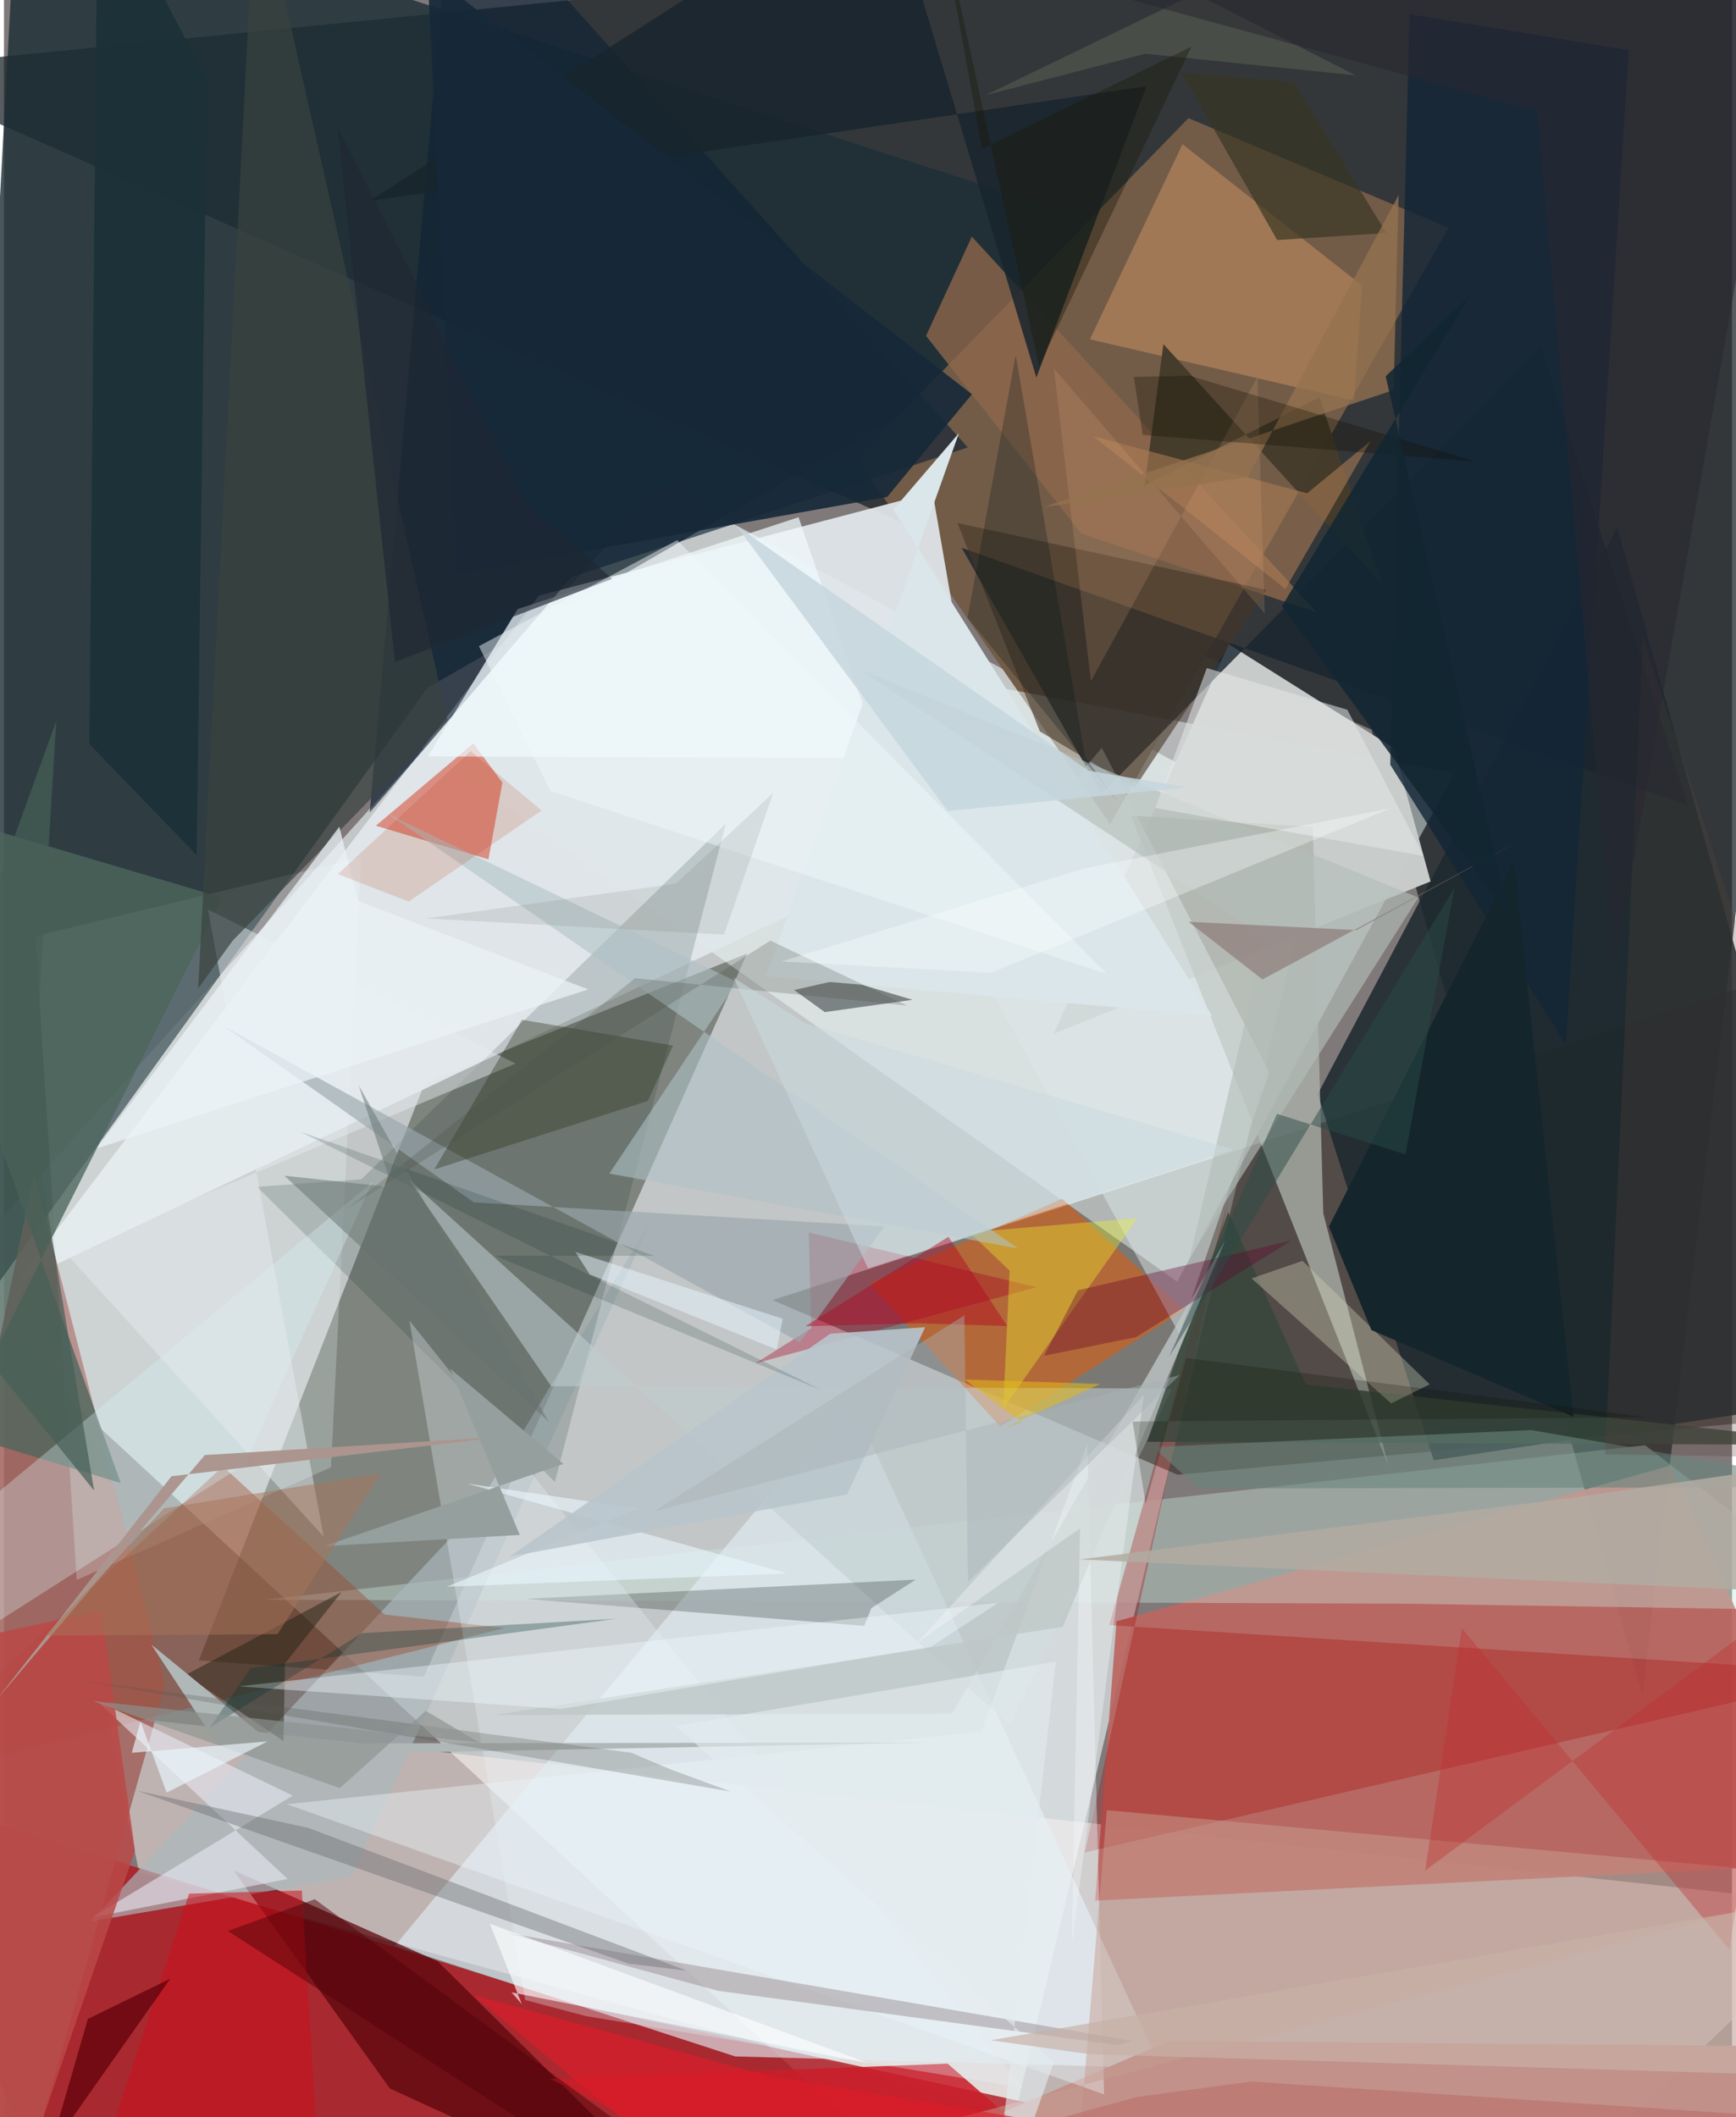 <svg xmlns="http://www.w3.org/2000/svg" width="228" height="278" viewBox="0 0 836 1024"><path fill="#80797a" d="M0 0h836v1024H0z"/><path fill="#e0e9e8" fill-opacity=".69" d="M317.95 234.535l318.293 171.51L474.023 1086l-503.36-465.516z"/><path fill="#151e22" fill-opacity=".722" d="M-62 33.515l723.63 319.42L792.575 819.87 898-62z"/><path fill="#1c2f36" fill-opacity=".804" d="M204.646 332.865l-237.134 329.09L6.574-62 570.94 121.1z"/><path fill="#ffeeeb" fill-opacity=".494" d="M65.447 905.761L722.492 1086l170.63-163.963L49.5 829.667z"/><path fill="#130a00" fill-opacity=".412" d="M567.718 713.274L898 683.076V459.194L371.842 628.787z"/><path fill="#b1161e" fill-opacity=".8" d="M-62 864.073L30.804 1086l511.066-58.856-258.501-56.054z"/><path fill="#111a09" fill-opacity=".38" d="M359.484 461.214L203.152 810.93 94.256 803.1 203.64 523.632z"/><path fill="#725c48" d="M573.035 57.145L698.79 110.18 535.128 398.636 412.648 222z"/><path fill="#f2ffff" fill-opacity=".459" d="M567.56 619.88l134.228-245.927L258.6 290.68l-55.993 70.789z"/><path fill="#bb6762" fill-opacity=".933" d="M893.522 900.947L527.92 919.252l10.29-135.081 268.024-75.366z"/><path fill="#e1e7ea" fill-opacity=".929" d="M476.668 396.641L449.25 238.107l-190.39 49.942L5.848 620.772z"/><path fill="#1d292f" fill-opacity=".875" d="M635.553 529.186l56.086 177.122L898 675.197l-117.518-420.25z"/><path fill="#c7e6db" fill-opacity=".392" d="M125.929 773.746l549.868 1.875L898 779.089 793.96 699z"/><path fill="#c8ccca" fill-opacity=".996" d="M672.504 361.873l-80.024-50.295-84.647 188.457 182.33-73.723z"/><path fill="#e0ecf2" fill-opacity=".647" d="M559.688 1000.212l-205.931-5.588L189.16 941.08l220.08-265.47z"/><path fill="#1a2530" fill-opacity=".804" d="M463.285 264.93l351.531 124.8-71.224-221.915-212.667 216.116z"/><path fill="#a2645e" fill-opacity=".871" d="M14.552 567.68L-62 935.6 1.515 1086l76.448-271.18z"/><path fill="#e85a02" fill-opacity=".518" d="M511.922 579.768l58.986 53.777-88.905 56.502-63.206-69.27z"/><path fill="#5a050c" fill-opacity=".729" d="M111.032 904.615l75.668 105.502 158.768 72.865-135.686-134.405z"/><path fill="#0f2236" fill-opacity=".639" d="M176.954 392.95L217.206-62l249.095 278.418-191.74 62.668z"/><path fill="#efffff" fill-opacity=".235" d="M158.216 709.679l-123 54.448L15.195 452.77l157.614-38.074z"/><path fill="#adb2aa" fill-opacity=".765" d="M633.167 399.9l5.089 186.958 31.568 122.346-124.555-314.72z"/><path fill="#c1918a" fill-opacity=".996" d="M333.509 1086H898v-96.003l-334.302-2.883z"/><path fill="#abb7bb" fill-opacity=".678" d="M226.535 732.635L41.959 929.29l126.206-21.5 145.33-318.07z"/><path fill="#d7432b" fill-opacity=".537" d="M179.906 399.378l54.474 16.267 6.751-37.152-14.08-18.929z"/><path fill="#eaa66d" fill-opacity=".38" d="M525.35 164.11l127.818 29.655 3.885-55.638-86.91-68.386z"/><path fill="#a40003" fill-opacity=".29" d="M592.295 580.75l-69.41 315.209L898 809.102l-363.257-23.098z"/><path fill="#4d675d" fill-opacity=".792" d="M-23.962 692.762l80.453 24.527L-62 384.652l167.705 49.536z"/><path fill="#12332a" fill-opacity=".173" d="M349.238 398.339L266.537 716.75 122.452 574.04l50.404-3.648z"/><path fill="#132637" fill-opacity=".812" d="M680.014 6.845L786.05 24.28l-30.474 480.834-84.923-135.252z"/><path fill="#9a4226" fill-opacity=".388" d="M-62 864.574L105.892 709.25l78.262 71.643 58.092 6.53z"/><path fill="#bfcdce" fill-opacity=".561" d="M195.835 570.488L486.43 834.34l78.67-162.747-300.366-1.143z"/><path fill="#f0f9fc" fill-opacity=".725" d="M248.544 294.571l135.854-44.394 39.967 116.512-219.256-.843z"/><path fill="#d9f3f8" fill-opacity=".325" d="M-62 770.795l240.242-199.024-61.859 136.515L-62 821.9z"/><path fill="#8e674c" fill-opacity=".788" d="M468.233 114.471l166.906 181.745-113.983-38.201-75.084-95.568z"/><path fill="#18252d" fill-opacity=".851" d="M552.72 41.705l-375.974 55.55L425.736-62l73.718 244.639z"/><path fill="#edf9fc" fill-opacity=".392" d="M472.778 837.477l-335.942 35.146 395.374 140.369-8.138-314.827z"/><path fill="#070e0a" fill-opacity=".235" d="M441.128 763.992l-188.915 9.324 163.948 13.051 3.467-8.59z"/><path fill="#363b3d" fill-opacity=".565" d="M397.091 489.514l42.425-5.952-33.8-10.039-23.442 5.322z"/><path fill="#c91e2a" fill-opacity=".871" d="M456.533 998.128l70.325 60.965-141.882 6.49-120.778-60.11z"/><path fill="#e9ebf4" fill-opacity=".576" d="M44.638 822.377l95.034 46.107-97.048 58.917 94.607-18.606z"/><path fill="#c69e90" fill-opacity=".502" d="M357.867 1051.798L898 908.869l-364.458-33.358-13.805 165.903z"/><path fill="#bb4847" fill-opacity=".839" d="M47.073 778.898l-91.991 20.047L-2.314 1086 63.39 895.1z"/><path fill="#36463b" fill-opacity=".816" d="M552.957 697.347l39.238-111.222 37.626 83.483L898 698.936z"/><path fill="#dce6e9" fill-opacity=".49" d="M459.82 446.513l108.798 198.764 43.543-126.647-81.042-156.963z"/><path fill="#463727" fill-opacity=".596" d="M547.002 381.061l-45.865-27.297-39.874-100.8 149.385 32.302z"/><path fill="#dae6e9" d="M368.596 472.186l93.368-262.652-31.682 36.928 154.172 244.892z"/><path fill="#e5f1f6" fill-opacity=".318" d="M281.581 975.137l211.442 34.757L196.127 638.69l56.012 328.628z"/><path fill="#453b2b" fill-opacity=".98" d="M636.392 192.247l30.348 90.468L560.915 166.44l-9.087 68.245z"/><path fill="#a70024" fill-opacity=".361" d="M499.542 622.59l-110.18-26.5 1.134 46.317-26.973 16.998z"/><path fill="#ebf22f" fill-opacity=".369" d="M548.36 589.18l-81.315 6.821 19.45 18.563-3.074 66.68z"/><path fill="#e5ebf0" fill-opacity=".475" d="M98.684 439.84l55.966 303.367L29.76 605.895l217.761-91.461z"/><path fill="#9aa8ad" fill-opacity=".651" d="M105.89 496.017l279.103 153.26 41.107-56.114-198.777-11.62z"/><path fill="#ced1b4" fill-opacity=".38" d="M689.726 669.555l-18.647 9.223-67.511-60.457 24.653-8.488z"/><path fill="#ab7b54" fill-opacity=".584" d="M619.904 284.888l41.24-71.565-30.698 25.257-103.377-27.567z"/><path fill="#89797d" fill-opacity=".4" d="M242.028 934.67l303.752 52.476-6.645 2.006-193.756-26.276z"/><path fill="#1e2112" fill-opacity=".471" d="M135.242 842.056l-47.34-31.963 75.471-40.116-27.417 34.56z"/><path fill="#6a6c6e" fill-opacity=".412" d="M330.176 953.11l-27.978-3.362-237.79-83.628 82.8 17.95z"/><path fill="#1b3038" fill-opacity=".941" d="M93.203 413.584l-51.875-53.749L45.352-62 98.198 38.563z"/><path fill="#162938" fill-opacity=".914" d="M427.311 240.337l40.958-49.657L204.877-13.806l14.222 291.454z"/><path fill="#323822" fill-opacity=".388" d="M323.704 505.71l-12.207 26.748-103.323 33.159 42.449-72.39z"/><path fill="#bf3032" fill-opacity=".384" d="M687.553 904.723l17.73-117.232 129.493 155.503 25.157-166.373z"/><path fill="#bec7c6" fill-opacity=".788" d="M237.024 829.534l221.664-.679 132.07-228.782-78.55 186.771z"/><path fill="#afc1c7" fill-opacity=".584" d="M490.649 603.828l-197.795-36.212 61.891-92.68-168.707-81.093z"/><path fill="#69867c" fill-opacity=".6" d="M555.893 699.88l182.902-8.21L898 719.218l-319.904.727z"/><path fill="#14252c" d="M661.521 643.297l-20.546-50.071 89.569-176.572 28.771 268.574z"/><path fill="#cb0f1a" fill-opacity=".537" d="M89.576 915.89l54.531-1.507 9.85 162.898-112-16.086z"/><path fill="#b0b7b7" d="M71.254 795.356l65.243 53.397 309.684-5.952-343.312.466z"/><path fill="#39413f" fill-opacity=".694" d="M214.537 348.214L121.927-62l-27.95 540.054 16.649-23.059z"/><path fill="#eefbff" fill-opacity=".404" d="M481.052 775.17l-32.623 21.33-179.01 30.074-156.002-10.947z"/><path fill="#b2bdb9" fill-opacity=".639" d="M610.044 453.215L413.605 323.608l270.628 110.504-110.635 174.56z"/><path fill="#383523" fill-opacity=".682" d="M668.786 112.693l-44.819-72.925-54.227-4.633 46.206 80.964z"/><path fill="#e3e8e8" fill-opacity=".545" d="M686.84 414.01l-129.878-23.236 24.932-67.65 67.98 20.132z"/><path fill="#5f0109" fill-opacity=".733" d="M8.854 1086L40.6 976.512l39.852-19.483-48.467 68.814z"/><path fill="#eaf3f7" fill-opacity=".745" d="M162.25 399.822l9.024 35.913 111.362 42.802-237.772 76.91z"/><path fill="#51574e" fill-opacity=".259" d="M322.928 855.98l-19.544-8.262-267.28-35.092 315.54 53.903z"/><path fill="#61022c" fill-opacity=".353" d="M503.175 655.736l44.419-9.004 75.19-46.686-103.223 24.047z"/><path fill="#455e56" fill-opacity=".71" d="M13.63 540.644l29.983 180.307L-62 590.119l87.321-241.444z"/><path fill="#eaf7ff" fill-opacity=".604" d="M223.994 717.528l82.442 12.102-92.256 37.826 164.718-6.445z"/><path fill="#ac958f" fill-opacity=".988" d="M81.048 714.01l-84.94 108.47L97.207 703.755l145.114-8.94z"/><path fill="#949f9e" d="M249.53 742.374l-33.78-80.516 54.85 46.181-115.836 39.826z"/><path fill="#fdffff" fill-opacity=".631" d="M245.569 963.631l4.95 5.689-15.463-38.872 183.157 67.47z"/><path fill="#efb785" fill-opacity=".161" d="M606.43 182.372l-80.597 147.076-17.91-151.23L609.93 296.69z"/><path fill="#94724f" fill-opacity=".765" d="M503.213 245.202l98.524-14.43 72.97-136.504-2.423 94.391z"/><path fill="#1f2734" fill-opacity=".651" d="M294.223 279.963l-41.04-36.035-91.747-182.32 27.713 258.566z"/><path fill="#b9c5cc" fill-opacity=".898" d="M407.849 722.82L244.63 752.874 399.764 645.08l45.89-3.168z"/><path fill="#484d43" fill-opacity=".239" d="M370.747 454.953l66.32 31.43-131.698-13.275-139.63 111.696z"/><path fill="#f2f6f8" fill-opacity=".404" d="M516.569 940.83l4.008-201.605-78.983 55.436 109.877-120.033z"/><path fill="#013332" fill-opacity=".298" d="M119.268 806.87l-19.753 28.762 73.665-45.741 122.97-6.95z"/><path fill="#b2aca2" fill-opacity=".839" d="M520.287 754.244l235.265-29.398 124.808-18.019-39.035 62.087z"/><path fill="#f1f9fb" fill-opacity=".471" d="M264.34 382.54l-34.575-70.007 95.933-51.286 207.797 209.785z"/><path fill="#58443a" fill-opacity=".263" d="M774.592 703.41l18.232-395.357L898 628.824v76.585z"/><path fill="#e3ecef" fill-opacity=".616" d="M508.877 803.67L476.823 1086l31.136-88.691-183.05-162.51z"/><path fill="#6b6e5c" fill-opacity=".404" d="M653.99 36.471L576.336-3.094 475.024 45.969l77.156-19.994z"/><path fill="#c9dadf" fill-opacity=".541" d="M352.997 472.875l65.02 140.63 176.985-57.4-207.266-61.066z"/><path fill="#8b7673" fill-opacity=".651" d="M608.809 473.716l126.107-67.982-80.618 44.132-81.228-4.037z"/><path fill="#001615" fill-opacity=".259" d="M538.308 387.11l-15.289-20.964-33.572-194.313-23.279 126.909z"/><path fill="#a87458" fill-opacity=".502" d="M182.302 712.582L77.44 729.555l-57.546 61.556 112.443-.73z"/><path fill="#bb6661" fill-opacity=".49" d="M344.567 1069.656L898 1026.325l-294.606-19.52-54.892 7.385z"/><path fill="#e0b91b" fill-opacity=".565" d="M492.54 688.1l-27.722-20.865 65.63 2.132-45.76 20.905z"/><path fill="#ae2c05" fill-opacity=".149" d="M225.78 363.309l34.302 28.684-64.304 44.072-34.232-13.3z"/><path fill="#540209" fill-opacity=".498" d="M252.583 1026.994l-144.192-93.02 41.977-15.392 198.167 145.597z"/><path fill="#c8b0a6" fill-opacity=".686" d="M477.357 986.795l47.755 6.73L898 1004.683l-23.861-86.11z"/><path fill="#e7f6ff" fill-opacity=".506" d="M283.35 616.385l-6.94-10.9 100.302 32.359-2.828 14.888z"/><path fill="#df1c2a" fill-opacity=".612" d="M370.829 1004.295l-143.954-39.424L372.78 1086l189.654-49.88z"/><path fill="#c6d7de" fill-opacity=".843" d="M354.37 254.357L524.561 372.73l48.009 8.144-115.997 11.363z"/><path fill="#121001" fill-opacity=".302" d="M711.963 223.237l-161.075-12.905-4.282-28.016 26.93-.6z"/><path fill="#122632" fill-opacity=".871" d="M668.438 182l59.837 261.562-109.99-150.441 91.385-150.657z"/><path fill="#2a4a46" fill-opacity=".486" d="M615.873 538.726l-52.298 117.7 138.157-227.013-23.722 128.982z"/><path fill="#b00622" fill-opacity=".439" d="M456.915 598.173l-69.295 43.265 54.295-1.41 43.429 1.33z"/><path fill="#fdffff" fill-opacity=".325" d="M522.36 420.062L376.2 465.02l101.341 5.518 193.475-79.667z"/><path fill="#111000" fill-opacity=".224" d="M794.723 685.468l-222.75-28.672-19.622 70.618-6.376-39.853z"/><path fill="#032321" fill-opacity=".161" d="M237.611 607.364l77.102.022-171.657-60.14 252.908 125.337z"/><path fill="#8d9390" fill-opacity=".655" d="M204.052 827.491l-41.542 37.337-119.733-42.117 187.282 20.11z"/><path fill="#eaf8ff" fill-opacity=".647" d="M61.832 847.78l65.684-5.53-48.808 24.77-12.646-34.46z"/><path fill="#a8b1b6" fill-opacity=".431" d="M466.365 765.132l-1.74-128.943-150.233 94.832 254.413-65.983z"/><path fill="#1d1a08" fill-opacity=".404" d="M450.367-53.637l50.392 230.707 73.729-154.514L473.203 72.06z"/><path fill="#677470" fill-opacity=".518" d="M135.666 568.661l52.141 5.57-16.2-49.234 91.926 162.646z"/><path fill="#626d5b" fill-opacity=".133" d="M325.152 427.34l46.98-43.829-23.782 68.55-143.953-7.834z"/><path fill="#282730" fill-opacity=".549" d="M779.09 469.178L872.72-62H319.317L741.785 53.79z"/></svg>